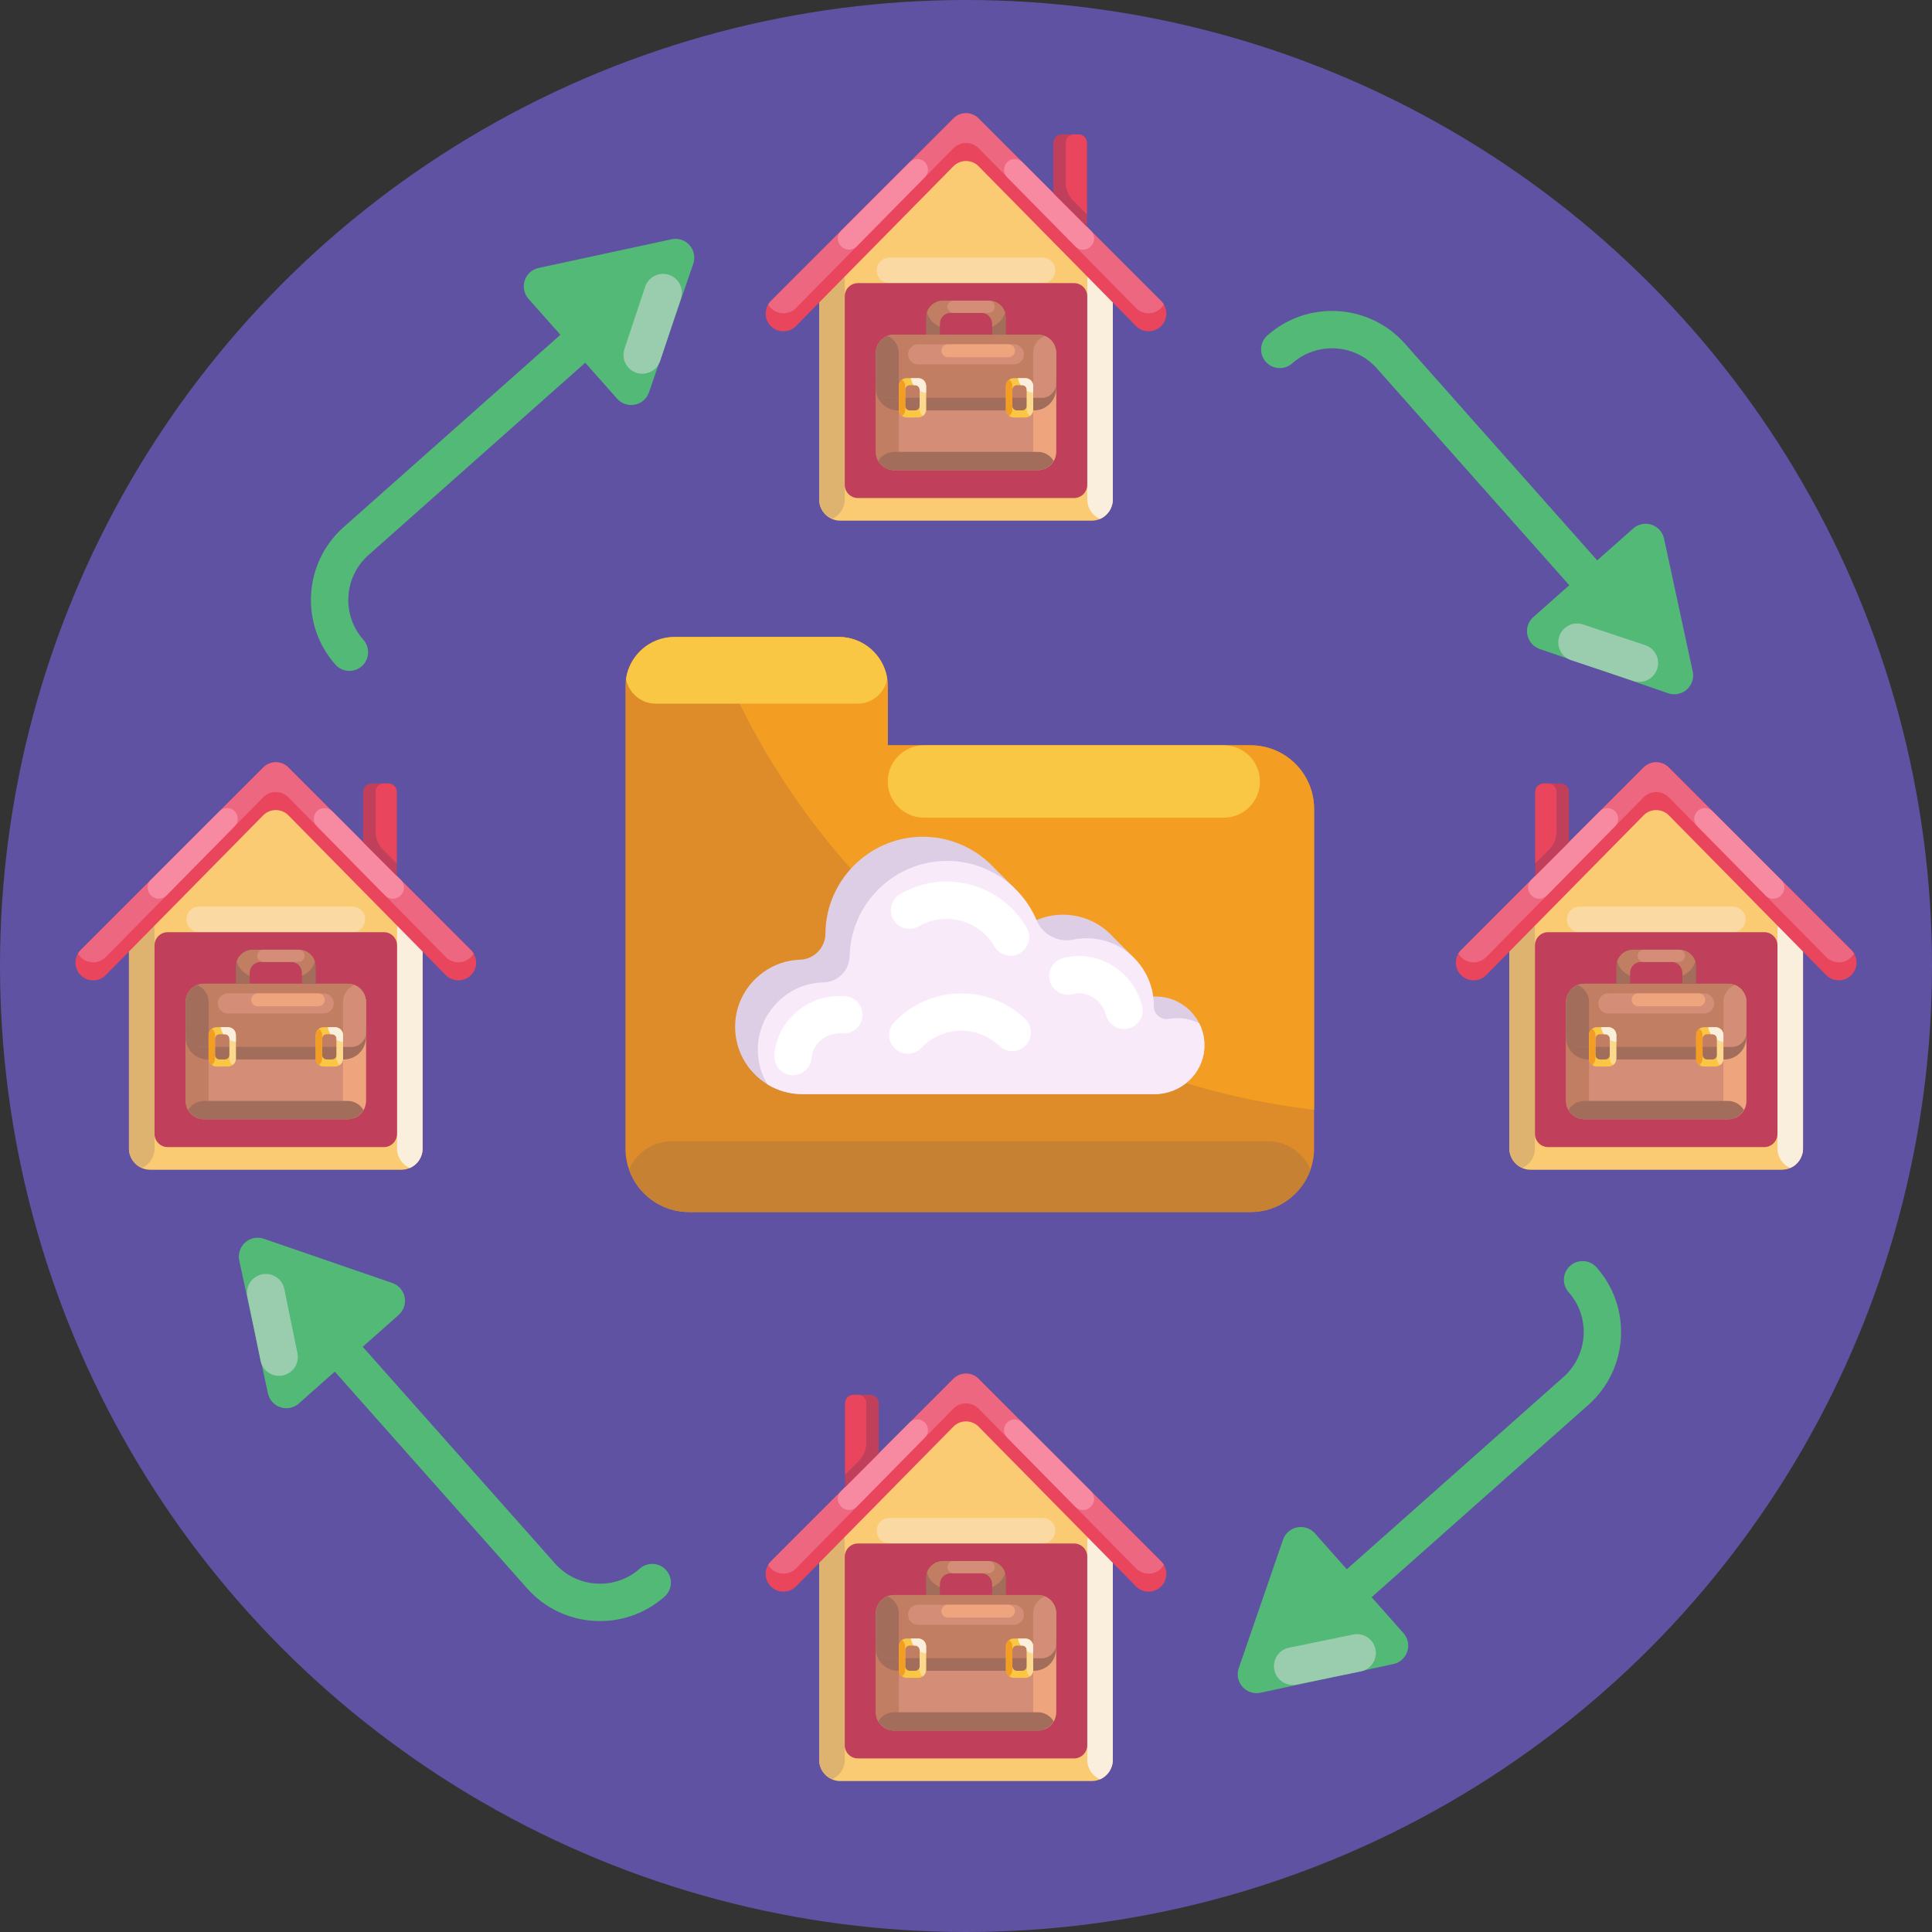 <svg id="Icons" enable-background="new 0 0 512 512" height="512" viewBox="0 0 512 512" width="512" xmlns="http://www.w3.org/2000/svg"><rect x="0" y="0" width="512" height="512" fill="#333333" stroke="none"/><g><circle cx="256" cy="256" fill="#6052a3" r="256"/><g><g><g><path d="m348.247 214.355v90.009c0 1.958-.335 3.843-.954 5.59-2.302 6.557-8.543 11.253-15.884 11.253h-148.814c-7.337 0-13.582-4.691-15.889-11.244-.619-1.752-.954-3.636-.954-5.599v-122.543c0-.647.046-1.284.142-1.903.917-6.291 6.337-11.124 12.885-11.124h43.461c6.548 0 11.968 4.833 12.885 11.124.096.619.142 1.256.142 1.903v15.692h96.14c9.302-.001 16.84 7.538 16.84 16.842z" fill="#dd8c29"/><path d="m347.293 309.954c-2.302 6.557-8.543 11.253-15.884 11.253h-148.814c-7.337 0-13.582-4.691-15.889-11.244.619-1.477 1.518-2.802 2.632-3.911 2.21-2.215 5.273-3.586 8.648-3.586h158.026c5.077 0 9.424 3.09 11.281 7.488z" fill="#c68132"/><path d="m348.247 214.355v79.733c-73.634-8.547-134.754-58.135-159.878-125.295h33.873c7.195 0 13.027 5.833 13.027 13.027v15.692h96.14c9.3 0 16.838 7.539 16.838 16.843z" fill="#f39e22"/><g fill="#f9c744"><path d="m324.311 216.688h-79.454c-5.295 0-9.588-4.293-9.588-9.588s4.293-9.588 9.588-9.588h79.454c5.295 0 9.588 4.293 9.588 9.588s-4.293 9.588-9.588 9.588z"/><path d="m235.127 179.918c-.697 3.733-3.971 6.557-7.905 6.557h-53.422c-3.934 0-7.208-2.825-7.905-6.557.917-6.291 6.337-11.124 12.885-11.124h43.461c6.549-.001 11.969 4.832 12.886 11.124z"/></g></g><g><g><path d="m295 248.334c-3.261-3.636-8.018-5.925-13.287-5.925-2.491 0-4.863.51-7.015 1.438-1.59.679-3.058 1.588-4.372 2.678-.154-3.998-1.223-7.759-2.997-11.087l1.961.367-5.788-5.755c-.501-.543-1.025-1.063-1.57-1.561l-.036-.036v.003c-4.712-4.286-11.016-6.852-17.924-6.701-13.763.301-24.979 11.574-25.215 25.338-.002.091-.003.181-.003.271-.026 3.761-2.977 6.843-6.737 6.969-.111.004-.223.009-.335.014-8.95.465-16.252 7.663-16.83 16.606-.449 6.949 3.088 13.111 8.55 16.424 2.69 1.633 5.848 2.573 9.227 2.573h93.361c7.121 0 13.106-5.643 13.197-12.764.027-2.153-.47-4.186-1.375-5.98-2.128-4.226-6.505-7.122-11.559-7.122-.214 0-.426.005-.637.017-2.78.134-5.328 1.147-7.376 2.767.829-2.056 1.289-4.298 1.289-6.649 0-2.499-.516-4.878-1.446-7.036l2.024.252z" fill="#decee5"/></g><g><path d="m319.166 277.769c-.388 6.885-6.268 12.183-13.165 12.183h-93.373c-3.379 0-6.537-.941-9.227-2.573-1.713-2.818-2.664-6.15-2.569-9.712.247-9.301 7.779-16.942 17.076-17.316.118-.005.236-.008.353-.011 3.819-.08 6.817-3.187 6.907-7.006.007-.282.018-.565.034-.848.721-12.961 11.17-23.481 24.126-24.279 6.106-.376 11.791 1.374 16.384 4.586 3.944 2.75 7.08 6.577 8.986 11.054.012.027.023.054.035.082 1.604 3.795 5.623 5.899 9.66 5.078 1.151-.234 2.342-.357 3.561-.357 3.32 0 6.425.908 9.086 2.489 4.586 2.722 7.844 7.446 8.576 12.965.102.771.154 1.56.154 2.362 0 .052 0 .104-.001.156-.019 2.16 1.906 3.763 4.034 3.398.714-.123 1.448-.187 2.198-.187 2.09 0 4.064.495 5.811 1.376.985 1.954 1.487 4.192 1.354 6.56z" fill="#f9eaf9"/></g><g><g><path d="m267.808 253.276c-1.705 0-3.364-.883-4.281-2.464-1.962-3.383-5.124-5.8-8.903-6.806-3.78-1.007-7.725-.479-11.108 1.483-2.362 1.369-5.386.565-6.755-1.797-1.369-2.361-.565-5.386 1.797-6.755 5.668-3.286 12.276-4.168 18.608-2.485 6.331 1.684 11.628 5.733 14.914 11.401 1.369 2.361.565 5.386-1.797 6.755-.781.453-1.634.668-2.475.668z" fill="#fff"/></g><g><path d="m240.575 279.248c-1.224 0-2.449-.451-3.406-1.362-1.978-1.881-2.056-5.01-.175-6.988 4.516-4.747 10.609-7.451 17.159-7.615 6.553-.151 12.771 2.233 17.518 6.749 1.978 1.881 2.056 5.01.174 6.988-1.881 1.978-5.01 2.056-6.988.175-2.833-2.696-6.549-4.128-10.457-4.029-3.91.098-7.547 1.712-10.243 4.546-.971 1.021-2.275 1.536-3.582 1.536z" fill="#fff"/></g><g><path d="m297.877 272.698c-2.188 0-4.188-1.464-4.775-3.678-1.079-4.072-5.047-6.567-8.849-5.56-2.638.699-5.345-.874-6.044-3.513s.874-5.344 3.512-6.043c9.068-2.403 18.461 3.243 20.936 12.584.699 2.639-.873 5.345-3.512 6.044-.422.113-.849.166-1.268.166z" fill="#fff"/></g><g><path d="m210.155 284.943c-.128 0-.257-.005-.386-.015-2.722-.21-4.757-2.587-4.547-5.309.353-4.57 2.528-8.713 6.123-11.666 3.536-2.904 8.032-4.306 12.661-3.948 2.722.21 4.758 2.587 4.547 5.309-.21 2.722-2.586 4.761-5.309 4.547-2.074-.159-4.071.455-5.626 1.732-1.495 1.228-2.397 2.928-2.541 4.788-.2 2.592-2.365 4.562-4.922 4.562z" fill="#fff"/></g></g></g></g><g><g><g><g><g><path d="m111.992 246.652v57.729c0 2.309-1.393 4.289-3.383 5.153h-.003c-.683.295-1.435.46-2.227.46h-66.584c-.792 0-1.544-.165-2.227-.46-1.991-.861-3.386-2.844-3.386-5.153v-57.729l38.905-39.023z" fill="#fbcb74"/><path d="m111.992 246.652v57.729c0 2.309-1.393 4.289-3.383 5.153h-.003c-1.988-.864-3.383-2.844-3.383-5.153v-57.729c0-2.307 1.395-4.287 3.383-5.153h.003c1.99.863 3.383 2.846 3.383 5.153z" fill="#faefdc"/><path d="m40.951 246.652v57.729c0 2.309-1.393 4.292-3.383 5.153-1.991-.861-3.386-2.844-3.386-5.153v-57.729c0-2.307 1.395-4.289 3.386-5.153 1.991.863 3.383 2.846 3.383 5.153z" fill="#deb36f"/><path d="m96.765 243.653c0 1.869-1.515 3.384-3.384 3.384h-40.587c-1.869 0-3.384-1.515-3.384-3.384s1.515-3.384 3.384-3.384h40.586c1.869-.001 3.385 1.515 3.385 3.384z" fill="#fbd9a3"/><path d="m101.717 247.037h-57.26c-1.936 0-3.506 1.57-3.506 3.506v49.947c0 1.936 1.57 3.506 3.506 3.506h57.26c1.936 0 3.506-1.569 3.506-3.506v-49.947c0-1.936-1.57-3.506-3.506-3.506z" fill="#c0405c"/></g><g><path d="m126.176 255.1c0 1.204-.46 2.405-1.377 3.322-1.844 1.844-4.84 1.834-6.671-.024l-41.695-42.32c-1.839-1.868-4.853-1.868-6.692 0l-41.695 42.32c-.92.933-2.134 1.401-3.346 1.401-1.204 0-2.408-.46-3.325-1.377-1.549-1.549-1.789-3.912-.723-5.714.197-.332.438-.646.723-.93l48.398-48.395c1.834-1.836 4.81-1.834 6.644 0l48.382 48.395c.284.284.526.598.723.93.436.737.654 1.563.654 2.392z" fill="#e9465e"/><path d="m125.522 252.708c-.197.332-.438.646-.723.93v.003c-1.844 1.844-4.84 1.831-6.671-.027l-41.695-42.32c-1.839-1.868-4.853-1.868-6.692 0l-41.695 42.32c-.92.933-2.134 1.401-3.349 1.401-1.204 0-2.405-.457-3.322-1.374-.287-.287-.526-.601-.723-.933.197-.332.438-.646.723-.93l48.398-48.395c1.834-1.836 4.81-1.834 6.644 0l48.382 48.395c.284.285.526.598.723.93z" fill="#ee6781"/><g fill="#f789a1"><path d="m40.099 237.362-.137-.135c-1.121-1.101-1.13-2.904-.019-4.015l18.239-18.238c1.097-1.097 2.873-1.105 3.979-.018 1.114 1.095 1.129 2.886.033 3.999l-18.102 18.373c-1.094 1.111-2.88 1.126-3.993.034z"/><path d="m106.078 237.361.134-.132c1.124-1.102 1.133-2.909.02-4.023l-18.228-18.233c-1.097-1.098-2.874-1.107-3.982-.021-1.119 1.096-1.135 2.893-.036 4.009l18.094 18.365c1.096 1.112 2.884 1.128 3.998.035z"/></g></g></g><g><path d="m105.141 209.878v22.236l-8.927-8.93v-13.307c0-1.244 1.007-2.251 2.248-2.251h4.43c1.241.001 2.249 1.009 2.249 2.252z" fill="#c0405c"/><path d="m105.141 209.878v18.935l-3.596-3.598c-1.302-1.3-2.03-3.064-2.03-4.901v-10.436c0-1.244 1.007-2.251 2.248-2.251h1.129c1.241 0 2.249 1.008 2.249 2.251z" fill="#e9465e"/></g></g><g><g><path d="m96.977 265.553v26.205c0 .885-.237 1.715-.651 2.43-.538.934-1.381 1.673-2.39 2.077-.56.228-1.174.353-1.816.353h-38.062c-.645 0-1.259-.125-1.819-.353-1.01-.408-1.852-1.143-2.39-2.077-.414-.715-.651-1.545-.651-2.43v-26.205c0-2.041 1.256-3.789 3.041-4.507.56-.228 1.174-.353 1.819-.353h38.062c.642 0 1.256.125 1.816.353 1.782.718 3.041 2.463 3.041 4.507z" fill="#d48d77"/><path d="m55.281 265.553v26.205c0 2.044-1.259 3.789-3.041 4.507-1.785-.718-3.041-2.466-3.041-4.507v-26.205c0-2.041 1.256-3.789 3.041-4.507 1.782.718 3.041 2.463 3.041 4.507z" fill="#c17e62"/><path d="m96.977 265.553v26.205c0 .885-.237 1.715-.651 2.43-.538.934-1.381 1.673-2.39 2.077-1.01-.408-1.852-1.143-2.39-2.077-.414-.715-.651-1.545-.651-2.43v-26.205c0-2.041 1.256-3.789 3.041-4.507 1.782.718 3.041 2.463 3.041 4.507z" fill="#eea47d"/><path d="m96.326 294.187c-.839 1.454-2.409 2.43-4.206 2.43h-38.062c-.645 0-1.259-.125-1.819-.353-1.01-.408-1.852-1.143-2.39-2.077.538-.934 1.381-1.67 2.39-2.077.56-.228 1.174-.353 1.819-.353h38.062c1.798.001 3.367.977 4.206 2.43z" fill="#a26d5a"/></g><g><path d="m91.114 280.768h-36.053c-3.238 0-5.863-2.625-5.863-5.863v-2.686h47.778v2.686c.001 3.238-2.624 5.863-5.862 5.863z" fill="#a26d5a"/><path d="m96.977 265.553v8.047c0 2.114-1.715 3.829-3.829 3.829h-40.121c-2.114 0-3.829-1.715-3.829-3.829v-8.047c0-2.041 1.256-3.789 3.041-4.507.56-.228 1.174-.353 1.819-.353h38.062c.642 0 1.256.125 1.816.353 1.782.718 3.041 2.463 3.041 4.507z" fill="#c17e62"/><path d="m55.281 265.553v11.875h-2.253c-2.114 0-3.829-1.715-3.829-3.829v-8.047c0-2.041 1.256-3.789 3.041-4.507 1.782.719 3.041 2.464 3.041 4.508z" fill="#a26d5a"/><path d="m96.977 265.553v8.047c0 2.114-1.715 3.829-3.829 3.829h-2.253v-11.875c0-2.041 1.256-3.789 3.041-4.507 1.782.717 3.041 2.462 3.041 4.506z" fill="#d48d77"/><path d="m85.783 263.253h-25.391c-1.471 0-2.664 1.193-2.664 2.664s1.193 2.664 2.664 2.664h25.391c1.471 0 2.664-1.193 2.664-2.664 0-1.472-1.193-2.664-2.664-2.664z" fill="#d48d77"/><path d="m84.36 266.674h-16.081c-.945 0-1.711-.766-1.711-1.711s.766-1.711 1.711-1.711h16.081c.945 0 1.711.766 1.711 1.711s-.766 1.711-1.711 1.711z" fill="#eea47d"/></g><g><g><path d="m61.658 272.623c-.344-.255-.769-.404-1.232-.404h-3.065c-.459 0-.885.149-1.229.404-.517.374-.851.985-.851 1.676v6.258c0 .69.335 1.302.851 1.676.344.255.769.404 1.229.404h3.065c.462 0 .888-.149 1.232-.404.514-.377.848-.988.848-1.676v-6.258c0-.687-.334-1.299-.848-1.676zm-.851 6.933c0 .669-.543 1.212-1.212 1.212h-1.402c-.669 0-1.212-.543-1.212-1.212v-4.256c0-.669.543-1.212 1.212-1.212h1.402c.669 0 1.212.543 1.212 1.212z" fill="#f9c744"/><path d="m62.506 274.299v6.258c0 .687-.335 1.299-.848 1.676-.517-.377-.851-.988-.851-1.676v-6.258c0-.687.335-1.299.851-1.676.514.377.848.989.848 1.676z" fill="#fad98f"/><path d="m56.981 274.299v6.258c0 .687-.335 1.299-.848 1.676-.517-.374-.851-.985-.851-1.676v-6.258c0-.69.335-1.302.851-1.676.513.377.848.989.848 1.676z" fill="#f39e22"/><path d="m61.658 272.623c-.344-.255-.769-.404-1.232-.404h-1.955c.111.685.374 1.318.747 1.87h.377c.669 0 1.212.543 1.212 1.212v.254c.514.29 1.088.488 1.699.567v-1.822c0-.688-.334-1.3-.848-1.677z" fill="#faefdc"/></g><g><path d="m90.046 272.623c-.344-.255-.769-.404-1.232-.404h-3.065c-.459 0-.885.149-1.229.404-.517.374-.851.985-.851 1.676v6.258c0 .69.335 1.302.851 1.676.344.255.769.404 1.229.404h3.065c.462 0 .888-.149 1.232-.404.514-.377.848-.988.848-1.676v-6.258c.001-.687-.334-1.299-.848-1.676zm-.85 6.933c0 .669-.543 1.212-1.212 1.212h-1.402c-.669 0-1.212-.543-1.212-1.212v-4.256c0-.669.543-1.212 1.212-1.212h1.402c.669 0 1.212.543 1.212 1.212z" fill="#f9c744"/><path d="m90.895 274.299v6.258c0 .687-.335 1.299-.848 1.676-.517-.377-.851-.988-.851-1.676v-6.258c0-.687.335-1.299.851-1.676.513.377.848.989.848 1.676z" fill="#fad98f"/><path d="m85.369 274.299v6.258c0 .687-.335 1.299-.848 1.676-.517-.374-.851-.985-.851-1.676v-6.258c0-.69.335-1.302.851-1.676.514.377.848.989.848 1.676z" fill="#f39e22"/><path d="m90.046 272.623c-.344-.255-.769-.404-1.232-.404h-1.955c.111.685.374 1.318.747 1.87h.377c.669 0 1.212.543 1.212 1.212v.254c.514.29 1.088.488 1.699.567v-1.822c.001-.688-.334-1.3-.848-1.677z" fill="#faefdc"/></g></g><g><path d="m83.669 256.153v4.54h-3.646v-2.889c0-1.6-1.299-2.898-2.901-2.898h-8.065c-1.603 0-2.901 1.299-2.901 2.898v2.889h-3.646v-4.54c0-.477.076-.937.213-1.365.578-1.8 2.266-3.105 4.257-3.105h12.219c1.992 0 3.68 1.305 4.257 3.105.137.428.213.887.213 1.365z" fill="#a26d5a"/><path d="m83.456 254.787c-.487 1.733-1.77 3.129-3.433 3.771v-.754c0-1.6-1.299-2.898-2.901-2.898h-8.065c-1.603 0-2.901 1.299-2.901 2.898v.754c-.748-.289-1.42-.73-1.977-1.286-.681-.681-1.189-1.533-1.457-2.485.578-1.8 2.266-3.105 4.257-3.105h12.219c1.993.001 3.68 1.305 4.258 3.105z" fill="#c17e62"/><path d="m79.124 254.906h-9.375c-.871 0-1.577-.706-1.577-1.577v-.069c0-.871.706-1.577 1.577-1.577h9.375c.871 0 1.577.706 1.577 1.577v.069c.001.871-.706 1.577-1.577 1.577z" fill="#d48d77"/></g></g></g><g><g><g><g><path d="m477.816 246.652v57.729c0 2.309-1.393 4.289-3.383 5.153h-.003c-.683.295-1.435.46-2.227.46h-66.583c-.792 0-1.544-.165-2.227-.46-1.991-.861-3.386-2.844-3.386-5.153v-57.729l38.905-39.023z" fill="#fbcb74"/><path d="m477.816 246.652v57.729c0 2.309-1.393 4.289-3.383 5.153h-.003c-1.988-.864-3.383-2.844-3.383-5.153v-57.729c0-2.307 1.395-4.287 3.383-5.153h.003c1.991.863 3.383 2.846 3.383 5.153z" fill="#faefdc"/><path d="m406.776 246.652v57.729c0 2.309-1.393 4.292-3.383 5.153-1.991-.861-3.386-2.844-3.386-5.153v-57.729c0-2.307 1.395-4.289 3.386-5.153 1.99.863 3.383 2.846 3.383 5.153z" fill="#deb36f"/><path d="m462.589 243.653c0 1.869-1.515 3.384-3.384 3.384h-40.586c-1.869 0-3.384-1.515-3.384-3.384s1.515-3.384 3.384-3.384h40.586c1.869-.001 3.384 1.515 3.384 3.384z" fill="#fbd9a3"/><path d="m467.542 247.037h-57.26c-1.936 0-3.506 1.57-3.506 3.506v49.947c0 1.936 1.569 3.506 3.506 3.506h57.26c1.936 0 3.506-1.569 3.506-3.506v-49.947c-.001-1.936-1.57-3.506-3.506-3.506z" fill="#c0405c"/></g><g><path d="m385.824 255.1c0 1.204.46 2.405 1.377 3.322 1.844 1.844 4.84 1.834 6.671-.024l41.695-42.32c1.839-1.868 4.853-1.868 6.692 0l41.695 42.32c.92.933 2.134 1.401 3.346 1.401 1.204 0 2.408-.46 3.325-1.377 1.549-1.549 1.789-3.912.723-5.714-.197-.332-.439-.646-.723-.93l-48.398-48.395c-1.834-1.836-4.81-1.834-6.644 0l-48.382 48.395c-.284.284-.526.598-.723.93-.436.737-.654 1.563-.654 2.392z" fill="#e9465e"/><path d="m386.478 252.708c.197.332.438.646.723.93v.003c1.844 1.844 4.84 1.831 6.671-.027l41.695-42.32c1.839-1.868 4.853-1.868 6.692 0l41.695 42.32c.92.933 2.134 1.401 3.349 1.401 1.204 0 2.405-.457 3.322-1.374.287-.287.526-.601.723-.933-.197-.332-.439-.646-.723-.93l-48.398-48.395c-1.834-1.836-4.81-1.834-6.644 0l-48.382 48.395c-.284.285-.526.598-.723.93z" fill="#ee6781"/><g fill="#f789a1"><path d="m471.901 237.362.137-.135c1.121-1.101 1.13-2.904.019-4.015l-18.239-18.238c-1.097-1.097-2.873-1.105-3.979-.018-1.114 1.095-1.129 2.886-.033 3.999l18.102 18.373c1.094 1.111 2.88 1.126 3.993.034z"/><path d="m405.922 237.361-.134-.132c-1.124-1.102-1.133-2.909-.02-4.023l18.228-18.233c1.097-1.098 2.874-1.107 3.982-.021 1.119 1.096 1.135 2.893.036 4.009l-18.094 18.365c-1.096 1.112-2.884 1.128-3.998.035z"/></g></g></g><g><path d="m406.859 209.878v22.236l8.927-8.93v-13.307c0-1.244-1.007-2.251-2.248-2.251h-4.43c-1.241.001-2.249 1.009-2.249 2.252z" fill="#c0405c"/><path d="m406.859 209.878v18.935l3.596-3.598c1.302-1.3 2.03-3.064 2.03-4.901v-10.436c0-1.244-1.007-2.251-2.248-2.251h-1.129c-1.241 0-2.249 1.008-2.249 2.251z" fill="#e9465e"/></g></g><g><g><path d="m462.801 265.553v26.205c0 .885-.237 1.715-.651 2.43-.538.934-1.381 1.673-2.39 2.077-.56.228-1.174.353-1.815.353h-38.062c-.645 0-1.259-.125-1.819-.353-1.01-.408-1.852-1.143-2.39-2.077-.414-.715-.651-1.545-.651-2.43v-26.205c0-2.041 1.256-3.789 3.041-4.507.56-.228 1.174-.353 1.819-.353h38.062c.642 0 1.256.125 1.815.353 1.782.718 3.041 2.463 3.041 4.507z" fill="#d48d77"/><path d="m421.105 265.553v26.205c0 2.044-1.259 3.789-3.041 4.507-1.785-.718-3.041-2.466-3.041-4.507v-26.205c0-2.041 1.256-3.789 3.041-4.507 1.782.718 3.041 2.463 3.041 4.507z" fill="#c17e62"/><path d="m462.801 265.553v26.205c0 .885-.237 1.715-.651 2.43-.538.934-1.381 1.673-2.39 2.077-1.01-.408-1.852-1.143-2.39-2.077-.414-.715-.651-1.545-.651-2.43v-26.205c0-2.041 1.256-3.789 3.041-4.507 1.782.718 3.041 2.463 3.041 4.507z" fill="#eea47d"/><path d="m462.15 294.187c-.839 1.454-2.409 2.43-4.206 2.43h-38.062c-.645 0-1.259-.125-1.819-.353-1.01-.408-1.852-1.143-2.39-2.077.538-.934 1.381-1.67 2.39-2.077.56-.228 1.174-.353 1.819-.353h38.062c1.798.001 3.367.977 4.206 2.43z" fill="#a26d5a"/></g><g><path d="m456.939 280.768h-36.053c-3.238 0-5.863-2.625-5.863-5.863v-2.686h47.778v2.686c0 3.238-2.625 5.863-5.862 5.863z" fill="#a26d5a"/><path d="m462.801 265.553v8.047c0 2.114-1.715 3.829-3.829 3.829h-40.121c-2.114 0-3.829-1.715-3.829-3.829v-8.047c0-2.041 1.256-3.789 3.041-4.507.56-.228 1.174-.353 1.819-.353h38.062c.642 0 1.256.125 1.815.353 1.783.718 3.042 2.463 3.042 4.507z" fill="#c17e62"/><path d="m421.105 265.553v11.875h-2.253c-2.114 0-3.829-1.715-3.829-3.829v-8.047c0-2.041 1.256-3.789 3.041-4.507 1.782.719 3.041 2.464 3.041 4.508z" fill="#a26d5a"/><path d="m462.801 265.553v8.047c0 2.114-1.715 3.829-3.829 3.829h-2.253v-11.875c0-2.041 1.256-3.789 3.041-4.507 1.782.717 3.041 2.462 3.041 4.506z" fill="#d48d77"/><path d="m451.608 263.253h-25.391c-1.471 0-2.664 1.193-2.664 2.664s1.193 2.664 2.664 2.664h25.391c1.471 0 2.664-1.193 2.664-2.664 0-1.472-1.193-2.664-2.664-2.664z" fill="#d48d77"/><path d="m450.185 266.674h-16.081c-.945 0-1.711-.766-1.711-1.711s.766-1.711 1.711-1.711h16.081c.945 0 1.711.766 1.711 1.711-.001.945-.766 1.711-1.711 1.711z" fill="#eea47d"/></g><g><g><path d="m427.482 272.623c-.344-.255-.769-.404-1.232-.404h-3.065c-.459 0-.885.149-1.229.404-.517.374-.852.985-.852 1.676v6.258c0 .69.335 1.302.852 1.676.344.255.769.404 1.229.404h3.065c.462 0 .888-.149 1.232-.404.514-.377.848-.988.848-1.676v-6.258c.001-.687-.334-1.299-.848-1.676zm-.85 6.933c0 .669-.543 1.212-1.212 1.212h-1.402c-.669 0-1.212-.543-1.212-1.212v-4.256c0-.669.543-1.212 1.212-1.212h1.402c.669 0 1.212.543 1.212 1.212z" fill="#f9c744"/><path d="m428.331 274.299v6.258c0 .687-.335 1.299-.848 1.676-.517-.377-.852-.988-.852-1.676v-6.258c0-.687.335-1.299.852-1.676.513.377.848.989.848 1.676z" fill="#fad98f"/><path d="m422.805 274.299v6.258c0 .687-.335 1.299-.848 1.676-.517-.374-.852-.985-.852-1.676v-6.258c0-.69.335-1.302.852-1.676.514.377.848.989.848 1.676z" fill="#f39e22"/><path d="m427.482 272.623c-.344-.255-.769-.404-1.232-.404h-1.955c.111.685.374 1.318.747 1.87h.377c.669 0 1.212.543 1.212 1.212v.254c.514.29 1.088.488 1.699.567v-1.822c.001-.688-.334-1.3-.848-1.677z" fill="#faefdc"/></g><g><path d="m455.871 272.623c-.344-.255-.769-.404-1.232-.404h-3.065c-.459 0-.885.149-1.229.404-.517.374-.852.985-.852 1.676v6.258c0 .69.335 1.302.852 1.676.344.255.769.404 1.229.404h3.065c.462 0 .888-.149 1.232-.404.514-.377.848-.988.848-1.676v-6.258c0-.687-.334-1.299-.848-1.676zm-.851 6.933c0 .669-.543 1.212-1.212 1.212h-1.402c-.669 0-1.212-.543-1.212-1.212v-4.256c0-.669.543-1.212 1.212-1.212h1.402c.669 0 1.212.543 1.212 1.212z" fill="#f9c744"/><path d="m456.719 274.299v6.258c0 .687-.335 1.299-.848 1.676-.517-.377-.852-.988-.852-1.676v-6.258c0-.687.335-1.299.852-1.676.514.377.848.989.848 1.676z" fill="#fad98f"/><path d="m451.194 274.299v6.258c0 .687-.335 1.299-.848 1.676-.517-.374-.852-.985-.852-1.676v-6.258c0-.69.335-1.302.852-1.676.513.377.848.989.848 1.676z" fill="#f39e22"/><path d="m455.871 272.623c-.344-.255-.769-.404-1.232-.404h-1.955c.111.685.374 1.318.747 1.87h.377c.669 0 1.212.543 1.212 1.212v.254c.514.29 1.088.488 1.699.567v-1.822c0-.688-.334-1.3-.848-1.677z" fill="#faefdc"/></g></g><g><path d="m449.494 256.153v4.54h-3.646v-2.889c0-1.6-1.299-2.898-2.901-2.898h-8.065c-1.603 0-2.901 1.299-2.901 2.898v2.889h-3.646v-4.54c0-.477.076-.937.213-1.365.578-1.8 2.266-3.105 4.257-3.105h12.219c1.992 0 3.68 1.305 4.257 3.105.137.428.213.887.213 1.365z" fill="#a26d5a"/><path d="m449.281 254.787c-.487 1.733-1.77 3.129-3.433 3.771v-.754c0-1.6-1.299-2.898-2.901-2.898h-8.065c-1.603 0-2.901 1.299-2.901 2.898v.754c-.748-.289-1.42-.73-1.977-1.286-.681-.681-1.189-1.533-1.457-2.485.578-1.8 2.266-3.105 4.257-3.105h12.219c1.992.001 3.68 1.305 4.258 3.105z" fill="#c17e62"/><path d="m444.949 254.906h-9.375c-.871 0-1.577-.706-1.577-1.577v-.069c0-.871.706-1.577 1.577-1.577h9.375c.871 0 1.577.706 1.577 1.577v.069c0 .871-.706 1.577-1.577 1.577z" fill="#d48d77"/></g></g></g><g><g><g><g><path d="m294.904 74.645v57.729c0 2.309-1.393 4.289-3.383 5.153h-.003c-.683.295-1.435.46-2.227.46h-66.584c-.792 0-1.544-.165-2.227-.46-1.991-.861-3.386-2.844-3.386-5.153v-57.729l38.905-39.023z" fill="#fbcb74"/><path d="m294.904 74.645v57.729c0 2.309-1.393 4.289-3.383 5.153h-.003c-1.988-.864-3.383-2.844-3.383-5.153v-57.729c0-2.307 1.395-4.287 3.383-5.153h.003c1.991.864 3.383 2.846 3.383 5.153z" fill="#faefdc"/><path d="m223.863 74.645v57.729c0 2.309-1.393 4.292-3.383 5.153-1.991-.861-3.386-2.844-3.386-5.153v-57.729c0-2.307 1.395-4.289 3.386-5.153 1.991.864 3.383 2.846 3.383 5.153z" fill="#deb36f"/><path d="m279.677 71.646c0 1.869-1.515 3.384-3.384 3.384h-40.586c-1.869 0-3.384-1.515-3.384-3.384s1.515-3.384 3.384-3.384h40.586c1.868 0 3.384 1.515 3.384 3.384z" fill="#fbd9a3"/><path d="m284.63 75.031h-57.26c-1.936 0-3.506 1.57-3.506 3.506v49.947c0 1.936 1.57 3.506 3.506 3.506h57.26c1.936 0 3.506-1.569 3.506-3.506v-49.948c-.001-1.936-1.57-3.505-3.506-3.505z" fill="#c0405c"/></g><g><path d="m309.088 83.093c0 1.204-.46 2.405-1.377 3.322-1.844 1.844-4.84 1.834-6.671-.024l-41.695-42.32c-1.839-1.868-4.853-1.868-6.692 0l-41.695 42.32c-.92.933-2.134 1.401-3.346 1.401-1.204 0-2.408-.46-3.325-1.377-1.549-1.549-1.789-3.912-.723-5.714.197-.332.438-.646.723-.93l48.398-48.395c1.834-1.836 4.81-1.834 6.644 0l48.382 48.395c.284.284.526.598.723.93.436.737.654 1.563.654 2.392z" fill="#e9465e"/><path d="m308.434 80.702c-.197.332-.439.646-.723.93v.003c-1.844 1.844-4.84 1.831-6.671-.027l-41.695-42.32c-1.839-1.868-4.853-1.868-6.692 0l-41.695 42.32c-.92.933-2.134 1.401-3.349 1.401-1.204 0-2.405-.457-3.322-1.374-.287-.287-.526-.601-.723-.933.197-.332.438-.646.723-.93l48.398-48.395c1.834-1.836 4.81-1.834 6.644 0l48.382 48.395c.285.284.526.597.723.93z" fill="#ee6781"/><g fill="#f789a1"><path d="m223.011 65.355-.137-.135c-1.121-1.101-1.13-2.904-.019-4.015l18.239-18.238c1.097-1.097 2.873-1.105 3.979-.017 1.114 1.095 1.129 2.886.033 3.999l-18.102 18.373c-1.094 1.11-2.88 1.125-3.993.033z"/><path d="m288.99 65.355.134-.132c1.124-1.102 1.133-2.909.02-4.023l-18.228-18.233c-1.097-1.097-2.874-1.107-3.982-.021-1.119 1.096-1.135 2.893-.036 4.009l18.094 18.365c1.096 1.111 2.884 1.127 3.998.035z"/></g></g></g><g><path d="m288.053 37.872v22.236l-8.927-8.93v-13.306c0-1.244 1.007-2.251 2.248-2.251h4.43c1.242 0 2.249 1.007 2.249 2.251z" fill="#c0405c"/><path d="m288.053 37.872v18.935l-3.596-3.598c-1.302-1.3-2.03-3.064-2.03-4.901v-10.436c0-1.244 1.007-2.251 2.248-2.251h1.129c1.242 0 2.249 1.007 2.249 2.251z" fill="#e9465e"/></g></g><g><g><path d="m279.889 93.546v26.205c0 .885-.237 1.715-.651 2.43-.538.934-1.381 1.673-2.39 2.077-.56.228-1.174.353-1.816.353h-38.062c-.645 0-1.259-.125-1.819-.353-1.01-.408-1.852-1.143-2.39-2.077-.414-.715-.651-1.545-.651-2.43v-26.205c0-2.041 1.256-3.789 3.041-4.507.56-.228 1.174-.353 1.819-.353h38.062c.642 0 1.256.125 1.816.353 1.782.718 3.041 2.463 3.041 4.507z" fill="#d48d77"/><path d="m238.193 93.546v26.205c0 2.044-1.259 3.789-3.041 4.507-1.785-.718-3.041-2.466-3.041-4.507v-26.205c0-2.041 1.256-3.789 3.041-4.507 1.782.718 3.041 2.463 3.041 4.507z" fill="#c17e62"/><path d="m279.889 93.546v26.205c0 .885-.237 1.715-.651 2.43-.538.934-1.381 1.673-2.39 2.077-1.01-.408-1.852-1.143-2.39-2.077-.414-.715-.651-1.545-.651-2.43v-26.205c0-2.041 1.256-3.789 3.041-4.507 1.782.718 3.041 2.463 3.041 4.507z" fill="#eea47d"/><path d="m279.238 122.181c-.839 1.454-2.409 2.43-4.206 2.43h-38.062c-.645 0-1.259-.125-1.819-.353-1.01-.408-1.852-1.143-2.39-2.077.538-.934 1.381-1.67 2.39-2.077.56-.228 1.174-.353 1.819-.353h38.062c1.798 0 3.367.976 4.206 2.43z" fill="#a26d5a"/></g><g><path d="m274.026 108.761h-36.053c-3.238 0-5.863-2.625-5.863-5.863v-2.686h47.778v2.686c.001 3.238-2.624 5.863-5.862 5.863z" fill="#a26d5a"/><path d="m279.889 93.546v8.047c0 2.114-1.715 3.829-3.829 3.829h-40.12c-2.114 0-3.829-1.715-3.829-3.829v-8.047c0-2.041 1.256-3.789 3.041-4.507.56-.228 1.174-.353 1.819-.353h38.062c.642 0 1.256.125 1.816.353 1.781.718 3.04 2.463 3.04 4.507z" fill="#c17e62"/><path d="m238.193 93.546v11.875h-2.253c-2.114 0-3.829-1.715-3.829-3.829v-8.047c0-2.041 1.256-3.789 3.041-4.507 1.782.719 3.041 2.464 3.041 4.508z" fill="#a26d5a"/><path d="m279.889 93.546v8.047c0 2.114-1.715 3.829-3.829 3.829h-2.253v-11.876c0-2.041 1.256-3.789 3.041-4.507 1.782.718 3.041 2.463 3.041 4.507z" fill="#d48d77"/><path d="m268.695 91.246h-25.391c-1.471 0-2.664 1.193-2.664 2.664s1.193 2.664 2.664 2.664h25.391c1.471 0 2.664-1.193 2.664-2.664 0-1.472-1.192-2.664-2.664-2.664z" fill="#d48d77"/><path d="m267.273 94.667h-16.081c-.945 0-1.711-.766-1.711-1.711s.766-1.711 1.711-1.711h16.081c.945 0 1.711.766 1.711 1.711-.001.945-.767 1.711-1.711 1.711z" fill="#eea47d"/></g><g><g><path d="m244.57 100.617c-.344-.255-.769-.404-1.232-.404h-3.065c-.459 0-.885.149-1.229.404-.517.374-.852.985-.852 1.676v6.258c0 .69.335 1.302.852 1.676.344.255.769.404 1.229.404h3.065c.462 0 .888-.149 1.232-.404.514-.377.848-.988.848-1.676v-6.258c.001-.688-.334-1.299-.848-1.676zm-.851 6.932c0 .669-.543 1.212-1.212 1.212h-1.402c-.669 0-1.212-.543-1.212-1.212v-4.256c0-.669.543-1.212 1.212-1.212h1.402c.669 0 1.212.543 1.212 1.212z" fill="#f9c744"/><path d="m245.419 102.292v6.258c0 .687-.335 1.299-.848 1.676-.517-.377-.852-.988-.852-1.676v-6.258c0-.687.335-1.299.852-1.676.513.378.848.989.848 1.676z" fill="#fad98f"/><path d="m239.893 102.292v6.258c0 .687-.335 1.299-.848 1.676-.517-.374-.852-.985-.852-1.676v-6.258c0-.69.335-1.302.852-1.676.514.378.848.989.848 1.676z" fill="#f39e22"/><path d="m244.57 100.617c-.344-.255-.769-.404-1.232-.404h-1.955c.111.685.374 1.318.747 1.87h.377c.669 0 1.212.543 1.212 1.212v.254c.514.29 1.088.488 1.699.567v-1.822c.001-.689-.334-1.3-.848-1.677z" fill="#faefdc"/></g><g><path d="m272.958 100.617c-.344-.255-.769-.404-1.232-.404h-3.065c-.459 0-.885.149-1.229.404-.517.374-.852.985-.852 1.676v6.258c0 .69.335 1.302.852 1.676.344.255.769.404 1.229.404h3.065c.462 0 .888-.149 1.232-.404.514-.377.848-.988.848-1.676v-6.258c.001-.688-.334-1.299-.848-1.676zm-.85 6.932c0 .669-.543 1.212-1.212 1.212h-1.402c-.669 0-1.212-.543-1.212-1.212v-4.256c0-.669.543-1.212 1.212-1.212h1.402c.669 0 1.212.543 1.212 1.212z" fill="#f9c744"/><path d="m273.807 102.292v6.258c0 .687-.335 1.299-.848 1.676-.517-.377-.852-.988-.852-1.676v-6.258c0-.687.335-1.299.852-1.676.513.378.848.989.848 1.676z" fill="#fad98f"/><path d="m268.281 102.292v6.258c0 .687-.335 1.299-.848 1.676-.517-.374-.852-.985-.852-1.676v-6.258c0-.69.335-1.302.852-1.676.514.378.848.989.848 1.676z" fill="#f39e22"/><path d="m272.958 100.617c-.344-.255-.769-.404-1.232-.404h-1.955c.111.685.374 1.318.747 1.87h.377c.669 0 1.212.543 1.212 1.212v.254c.514.29 1.088.488 1.699.567v-1.822c.001-.689-.334-1.3-.848-1.677z" fill="#faefdc"/></g></g><g><path d="m266.581 84.146v4.54h-3.646v-2.889c0-1.6-1.299-2.898-2.901-2.898h-8.065c-1.603 0-2.901 1.299-2.901 2.898v2.889h-3.646v-4.54c0-.477.076-.937.213-1.365.578-1.8 2.266-3.105 4.257-3.105h12.219c1.992 0 3.68 1.305 4.257 3.105.137.428.213.888.213 1.365z" fill="#a26d5a"/><path d="m266.368 82.781c-.487 1.733-1.77 3.129-3.433 3.771v-.754c0-1.6-1.299-2.898-2.901-2.898h-8.065c-1.603 0-2.901 1.299-2.901 2.898v.754c-.748-.289-1.42-.73-1.977-1.286-.681-.681-1.189-1.533-1.457-2.485.578-1.8 2.266-3.105 4.257-3.105h12.219c1.993 0 3.681 1.304 4.258 3.105z" fill="#c17e62"/><path d="m262.036 82.899h-9.375c-.871 0-1.577-.706-1.577-1.577v-.069c0-.871.706-1.577 1.577-1.577h9.375c.871 0 1.577.706 1.577 1.577v.069c.001.871-.705 1.577-1.577 1.577z" fill="#d48d77"/></g></g></g><g><g><g><g><path d="m294.904 408.658v57.729c0 2.309-1.393 4.289-3.383 5.153h-.003c-.683.295-1.435.46-2.227.46h-66.584c-.792 0-1.544-.165-2.227-.46-1.991-.861-3.386-2.844-3.386-5.153v-57.729l38.905-39.023z" fill="#fbcb74"/><path d="m294.904 408.658v57.729c0 2.309-1.393 4.289-3.383 5.153h-.003c-1.988-.864-3.383-2.844-3.383-5.153v-57.729c0-2.307 1.395-4.287 3.383-5.153h.003c1.991.864 3.383 2.847 3.383 5.153z" fill="#faefdc"/><path d="m223.863 408.658v57.729c0 2.309-1.393 4.292-3.383 5.153-1.991-.861-3.386-2.844-3.386-5.153v-57.729c0-2.307 1.395-4.289 3.386-5.153 1.991.864 3.383 2.847 3.383 5.153z" fill="#deb36f"/><path d="m279.677 405.66c0 1.869-1.515 3.384-3.384 3.384h-40.586c-1.869 0-3.384-1.515-3.384-3.384s1.515-3.384 3.384-3.384h40.586c1.868-.001 3.384 1.514 3.384 3.384z" fill="#fbd9a3"/><path d="m284.63 409.044h-57.26c-1.936 0-3.506 1.569-3.506 3.506v49.947c0 1.936 1.57 3.506 3.506 3.506h57.26c1.936 0 3.506-1.57 3.506-3.506v-49.947c-.001-1.936-1.57-3.506-3.506-3.506z" fill="#c0405c"/></g><g><path d="m202.912 417.107c0 1.204.46 2.405 1.377 3.322 1.844 1.844 4.84 1.834 6.671-.024l41.695-42.32c1.839-1.868 4.853-1.868 6.692 0l41.695 42.32c.92.933 2.134 1.401 3.346 1.401 1.204 0 2.408-.46 3.325-1.377 1.549-1.549 1.789-3.912.723-5.714-.197-.332-.438-.646-.723-.93l-48.398-48.395c-1.834-1.836-4.81-1.834-6.644 0l-48.382 48.395c-.284.284-.526.598-.723.93-.436.736-.654 1.563-.654 2.392z" fill="#e9465e"/><path d="m203.566 414.715c.197.332.438.646.723.93v.003c1.844 1.844 4.84 1.831 6.671-.027l41.695-42.32c1.839-1.868 4.853-1.868 6.692 0l41.695 42.32c.92.933 2.134 1.401 3.349 1.401 1.204 0 2.405-.457 3.322-1.374.287-.287.526-.601.723-.933-.197-.332-.438-.646-.723-.93l-48.398-48.395c-1.834-1.836-4.81-1.834-6.644 0l-48.382 48.395c-.285.284-.526.598-.723.93z" fill="#ee6781"/><g fill="#f789a1"><path d="m288.989 399.369.137-.135c1.121-1.101 1.13-2.904.019-4.015l-18.239-18.238c-1.097-1.097-2.873-1.105-3.979-.018-1.114 1.095-1.129 2.886-.033 3.999l18.102 18.373c1.094 1.11 2.88 1.125 3.993.034z"/><path d="m223.01 399.368-.134-.132c-1.124-1.102-1.133-2.909-.02-4.023l18.228-18.233c1.097-1.098 2.874-1.107 3.982-.021 1.119 1.096 1.135 2.893.036 4.009l-18.094 18.365c-1.096 1.112-2.884 1.127-3.998.035z"/></g></g></g><g><path d="m223.947 371.885v22.236l8.927-8.93v-13.307c0-1.244-1.007-2.251-2.248-2.251h-4.43c-1.242.001-2.249 1.008-2.249 2.252z" fill="#c0405c"/><path d="m223.947 371.885v18.936l3.596-3.598c1.302-1.3 2.03-3.064 2.03-4.901v-10.436c0-1.244-1.007-2.251-2.248-2.251h-1.129c-1.242-.001-2.249 1.006-2.249 2.25z" fill="#e9465e"/></g></g><g><g><path d="m279.889 427.56v26.205c0 .885-.237 1.715-.651 2.43-.538.934-1.381 1.673-2.39 2.077-.56.228-1.174.353-1.816.353h-38.062c-.645 0-1.259-.125-1.819-.353-1.01-.408-1.852-1.143-2.39-2.077-.414-.715-.651-1.545-.651-2.43v-26.205c0-2.041 1.256-3.789 3.041-4.507.56-.228 1.174-.353 1.819-.353h38.062c.642 0 1.256.125 1.816.353 1.782.717 3.041 2.463 3.041 4.507z" fill="#d48d77"/><path d="m238.193 427.56v26.205c0 2.044-1.259 3.789-3.041 4.507-1.785-.718-3.041-2.466-3.041-4.507v-26.205c0-2.041 1.256-3.789 3.041-4.507 1.782.717 3.041 2.463 3.041 4.507z" fill="#c17e62"/><path d="m279.889 427.56v26.205c0 .885-.237 1.715-.651 2.43-.538.934-1.381 1.673-2.39 2.077-1.01-.408-1.852-1.143-2.39-2.077-.414-.715-.651-1.545-.651-2.43v-26.205c0-2.041 1.256-3.789 3.041-4.507 1.782.717 3.041 2.463 3.041 4.507z" fill="#eea47d"/><path d="m279.238 456.194c-.839 1.454-2.409 2.43-4.206 2.43h-38.062c-.645 0-1.259-.125-1.819-.353-1.01-.408-1.852-1.143-2.39-2.077.538-.934 1.381-1.67 2.39-2.077.56-.228 1.174-.353 1.819-.353h38.062c1.798 0 3.367.977 4.206 2.43z" fill="#a26d5a"/></g><g><path d="m274.026 442.775h-36.053c-3.238 0-5.863-2.625-5.863-5.863v-2.686h47.778v2.686c.001 3.238-2.624 5.863-5.862 5.863z" fill="#a26d5a"/><path d="m279.889 427.56v8.047c0 2.114-1.715 3.829-3.829 3.829h-40.12c-2.114 0-3.829-1.715-3.829-3.829v-8.047c0-2.041 1.256-3.789 3.041-4.507.56-.228 1.174-.353 1.819-.353h38.062c.642 0 1.256.125 1.816.353 1.781.717 3.04 2.463 3.04 4.507z" fill="#c17e62"/><path d="m238.193 427.56v11.875h-2.253c-2.114 0-3.829-1.715-3.829-3.829v-8.047c0-2.041 1.256-3.789 3.041-4.507 1.782.718 3.041 2.464 3.041 4.508z" fill="#a26d5a"/><path d="m279.889 427.56v8.047c0 2.114-1.715 3.829-3.829 3.829h-2.253v-11.876c0-2.041 1.256-3.789 3.041-4.507 1.782.717 3.041 2.463 3.041 4.507z" fill="#d48d77"/><path d="m268.695 425.259h-25.391c-1.471 0-2.664 1.193-2.664 2.664s1.193 2.664 2.664 2.664h25.391c1.471 0 2.664-1.193 2.664-2.664s-1.192-2.664-2.664-2.664z" fill="#d48d77"/><path d="m267.273 428.681h-16.081c-.945 0-1.711-.766-1.711-1.711s.766-1.711 1.711-1.711h16.081c.945 0 1.711.766 1.711 1.711-.001.945-.767 1.711-1.711 1.711z" fill="#eea47d"/></g><g><g><path d="m244.57 434.63c-.344-.255-.769-.404-1.232-.404h-3.065c-.459 0-.885.149-1.229.404-.517.374-.852.985-.852 1.676v6.259c0 .69.335 1.302.852 1.676.344.255.769.404 1.229.404h3.065c.462 0 .888-.149 1.232-.404.514-.377.848-.988.848-1.676v-6.259c.001-.688-.334-1.299-.848-1.676zm-.851 6.933c0 .669-.543 1.212-1.212 1.212h-1.402c-.669 0-1.212-.543-1.212-1.212v-4.256c0-.669.543-1.212 1.212-1.212h1.402c.669 0 1.212.543 1.212 1.212z" fill="#f9c744"/><path d="m245.419 436.306v6.259c0 .687-.335 1.299-.848 1.676-.517-.377-.852-.988-.852-1.676v-6.259c0-.687.335-1.299.852-1.676.513.377.848.988.848 1.676z" fill="#fad98f"/><path d="m239.893 436.306v6.259c0 .687-.335 1.299-.848 1.676-.517-.374-.852-.985-.852-1.676v-6.259c0-.69.335-1.302.852-1.676.514.377.848.988.848 1.676z" fill="#f39e22"/><path d="m244.57 434.63c-.344-.255-.769-.404-1.232-.404h-1.955c.111.685.374 1.318.747 1.87h.377c.669 0 1.212.543 1.212 1.212v.254c.514.29 1.088.488 1.699.567v-1.822c.001-.689-.334-1.3-.848-1.677z" fill="#faefdc"/></g><g><path d="m272.958 434.63c-.344-.255-.769-.404-1.232-.404h-3.065c-.459 0-.885.149-1.229.404-.517.374-.852.985-.852 1.676v6.259c0 .69.335 1.302.852 1.676.344.255.769.404 1.229.404h3.065c.462 0 .888-.149 1.232-.404.514-.377.848-.988.848-1.676v-6.259c.001-.688-.334-1.299-.848-1.676zm-.85 6.933c0 .669-.543 1.212-1.212 1.212h-1.402c-.669 0-1.212-.543-1.212-1.212v-4.256c0-.669.543-1.212 1.212-1.212h1.402c.669 0 1.212.543 1.212 1.212z" fill="#f9c744"/><path d="m273.807 436.306v6.259c0 .687-.335 1.299-.848 1.676-.517-.377-.852-.988-.852-1.676v-6.259c0-.687.335-1.299.852-1.676.513.377.848.988.848 1.676z" fill="#fad98f"/><path d="m268.281 436.306v6.259c0 .687-.335 1.299-.848 1.676-.517-.374-.852-.985-.852-1.676v-6.259c0-.69.335-1.302.852-1.676.514.377.848.988.848 1.676z" fill="#f39e22"/><path d="m272.958 434.63c-.344-.255-.769-.404-1.232-.404h-1.955c.111.685.374 1.318.747 1.87h.377c.669 0 1.212.543 1.212 1.212v.254c.514.29 1.088.488 1.699.567v-1.822c.001-.689-.334-1.3-.848-1.677z" fill="#faefdc"/></g></g><g><path d="m266.581 418.16v4.54h-3.646v-2.889c0-1.6-1.299-2.898-2.901-2.898h-8.065c-1.603 0-2.901 1.299-2.901 2.898v2.889h-3.646v-4.54c0-.477.076-.937.213-1.365.578-1.8 2.266-3.105 4.257-3.105h12.219c1.992 0 3.68 1.305 4.257 3.105.137.428.213.887.213 1.365z" fill="#a26d5a"/><path d="m266.368 416.794c-.487 1.733-1.77 3.129-3.433 3.771v-.754c0-1.6-1.299-2.898-2.901-2.898h-8.065c-1.603 0-2.901 1.299-2.901 2.898v.754c-.748-.289-1.42-.73-1.977-1.286-.681-.681-1.189-1.533-1.457-2.485.578-1.8 2.266-3.105 4.257-3.105h12.219c1.993 0 3.681 1.305 4.258 3.105z" fill="#c17e62"/><path d="m262.036 416.913h-9.375c-.871 0-1.577-.706-1.577-1.577v-.069c0-.871.706-1.577 1.577-1.577h9.375c.871 0 1.577.706 1.577 1.577v.069c.001.871-.705 1.577-1.577 1.577z" fill="#d48d77"/></g></g></g></g><g><g><g><path d="m372.947 437.666c.135-.411.214-.833.239-1.254.078-1.304-.359-2.607-1.249-3.609l-8.426-9.495-.025-.028 57.445-50.971c10.646-9.446 11.622-25.792 2.176-36.438-1.815-2.046-4.946-2.233-6.992-.417-2.046 1.815-2.233 4.946-.417 6.992 5.821 6.56 5.22 16.633-1.341 22.455l-57.445 50.971-.025-.028-8.426-9.496c-1.177-1.327-2.969-1.929-4.709-1.581-1.739.347-3.163 1.591-3.74 3.267l-11.735 34.056c-.588 1.705-.21 3.591.985 4.938s3.024 1.946 4.785 1.566l35.211-7.599c1.732-.378 3.138-1.644 3.689-3.329z" fill="#53b976"/><g><path d="m364.509 437.056c-.553-2.7-3.191-4.44-5.89-3.886l-17.019 3.488c-2.7.553-4.44 3.19-3.886 5.89.553 2.7 3.19 4.44 5.89 3.886l17.019-3.488c2.699-.553 4.439-3.19 3.886-5.89z" fill="#9acdae"/></g></g><g><path d="m96.303 169.557c-5.821-6.561-5.22-16.634 1.341-22.455l57.445-50.971.025.028 8.425 9.496c.89 1.003 2.131 1.592 3.435 1.67.422.025.85-.002 1.274-.088 1.739-.346 3.163-1.591 3.741-3.267l11.735-34.056c.587-1.703.21-3.59-.985-4.937s-3.023-1.946-4.785-1.566l-35.21 7.599c-1.734.374-3.138 1.639-3.689 3.325-.552 1.686-.167 3.537 1.01 4.864l8.426 9.497.025.028-57.446 50.969c-10.646 9.446-11.622 25.792-2.176 36.438 1.815 2.046 4.946 2.233 6.992.417 2.045-1.815 2.232-4.945.417-6.991z" fill="#53b976"/><g><path d="m168.646 98.786c-2.615-.871-4.029-3.696-3.158-6.311l5.489-16.483c.871-2.615 3.696-4.029 6.311-3.158s4.029 3.696 3.158 6.311l-5.489 16.483c-.871 2.614-3.696 4.028-6.311 3.158z" fill="#9acdae"/></g></g></g><g><g><path d="m74.334 372.947c.411.135.833.214 1.254.239 1.304.078 2.607-.359 3.609-1.249l9.495-8.426.028-.025 50.971 57.445c9.446 10.646 25.792 11.622 36.438 2.176 2.046-1.815 2.233-4.946.417-6.992-1.815-2.046-4.946-2.233-6.992-.417-6.56 5.821-16.633 5.22-22.455-1.341l-50.971-57.445.028-.025 9.496-8.426c1.327-1.177 1.929-2.969 1.581-4.709-.347-1.739-1.591-3.163-3.267-3.74l-34.056-11.735c-1.705-.588-3.591-.21-4.938.985s-1.946 3.024-1.566 4.785l7.599 35.211c.378 1.732 1.644 3.138 3.329 3.689z" fill="#53b976"/><g><path d="m74.944 364.509c2.7-.553 4.44-3.191 3.886-5.89l-3.488-17.019c-.553-2.7-3.19-4.44-5.89-3.886-2.7.553-4.44 3.19-3.886 5.89l3.488 17.019c.553 2.699 3.191 4.439 5.89 3.886z" fill="#9acdae"/></g></g><g><path d="m342.444 96.303c6.561-5.821 16.634-5.22 22.455 1.341l50.971 57.445-.028.025-9.496 8.425c-1.003.89-1.592 2.131-1.67 3.435-.025.422.002.85.088 1.274.346 1.739 1.591 3.163 3.267 3.741l34.056 11.735c1.703.587 3.59.21 4.937-.985s1.946-3.023 1.566-4.785l-7.599-35.21c-.374-1.734-1.639-3.138-3.325-3.689-1.686-.552-3.537-.167-4.864 1.01l-9.497 8.426-.028.025-50.97-57.446c-9.446-10.646-25.792-11.622-36.438-2.176-2.046 1.815-2.233 4.946-.417 6.992 1.815 2.045 4.946 2.232 6.992.417z" fill="#53b976"/><g><path d="m413.214 168.646c.871-2.615 3.696-4.029 6.311-3.158l16.483 5.489c2.615.871 4.029 3.696 3.158 6.311s-3.696 4.029-6.311 3.158l-16.483-5.489c-2.614-.871-4.028-3.696-3.158-6.311z" fill="#9acdae"/></g></g></g></g></g></g></svg>